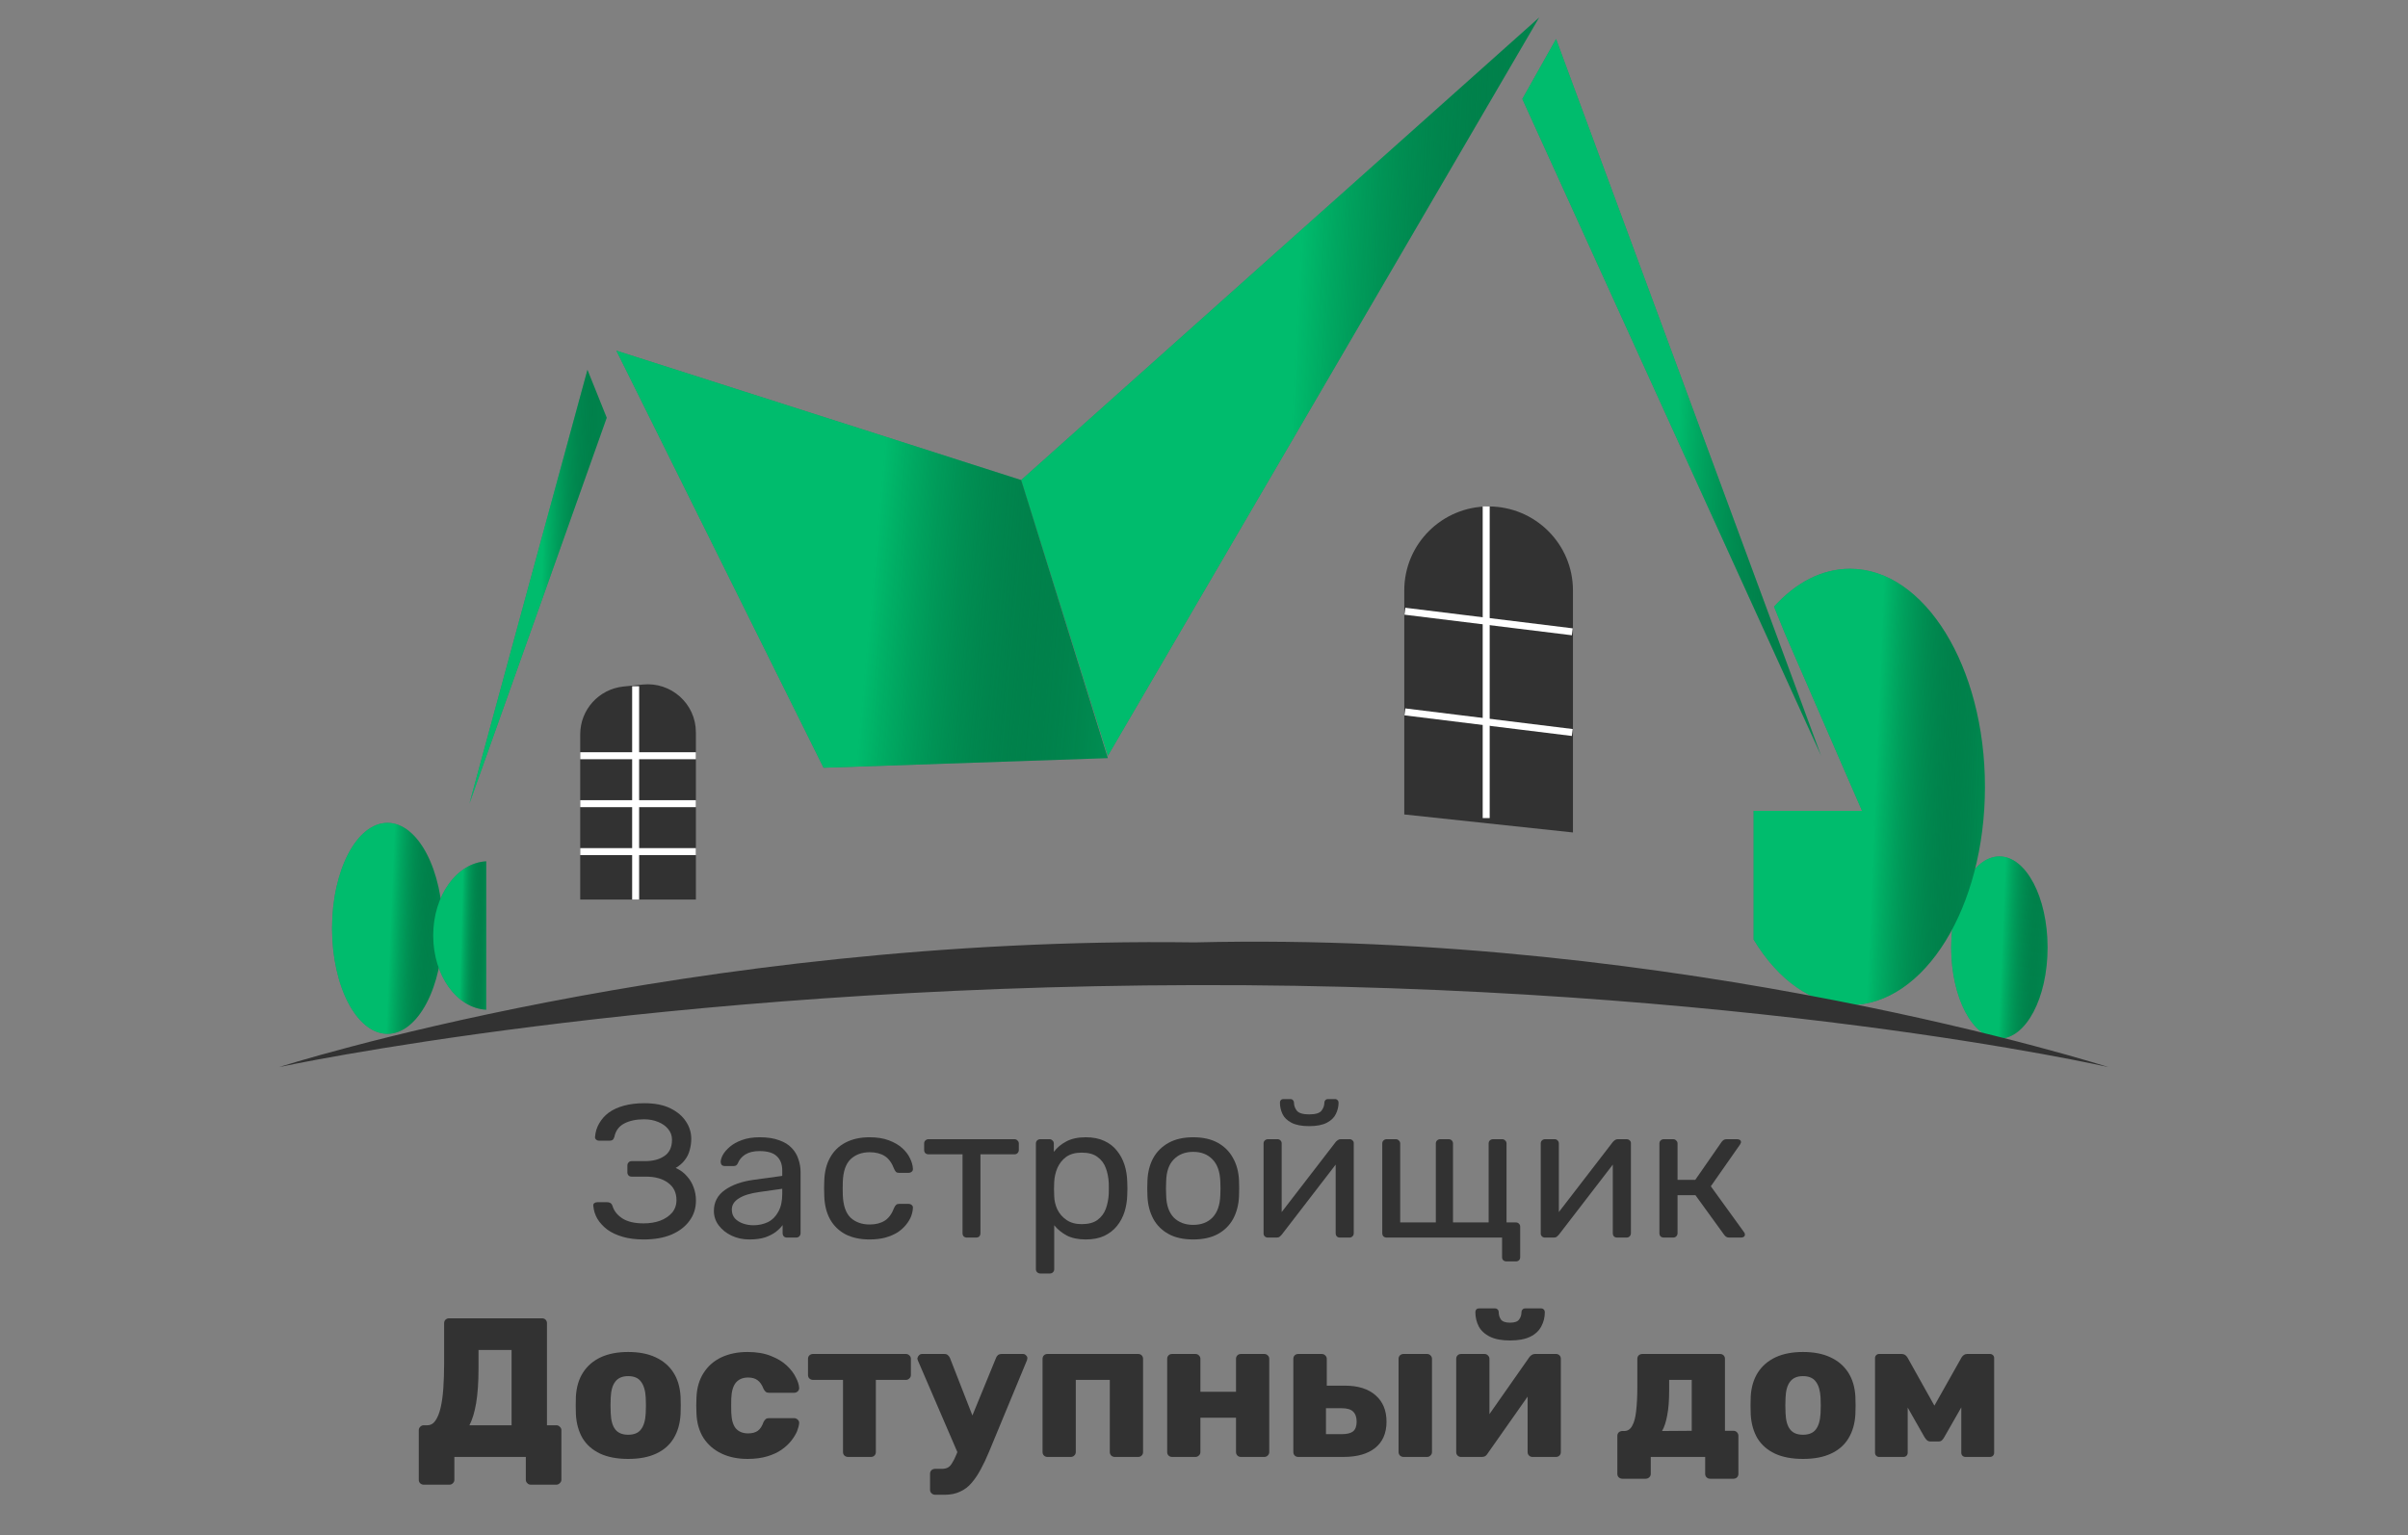 <svg width="69" height="44" viewBox="0 0 69 44" fill="none" xmlns="http://www.w3.org/2000/svg">
<rect x="0" y="0" width="69" height="44" fill="#808080" stroke="none"/>
<g clip-path="url(#clip0_497_21190)">
<path d="M11.103 29.63C11.98 29.63 12.691 28.276 12.691 26.607C12.691 24.937 11.98 23.584 11.103 23.584C10.226 23.584 9.515 24.937 9.515 26.607C9.515 28.276 10.226 29.63 11.103 29.63Z" fill="#008F53"/>
<path d="M11.103 29.63C11.98 29.63 12.691 28.276 12.691 26.607C12.691 24.937 11.98 23.584 11.103 23.584C10.226 23.584 9.515 24.937 9.515 26.607C9.515 28.276 10.226 29.63 11.103 29.63Z" fill="url(#paint0_linear_497_21190)" fill-opacity="0.6"/>
<path d="M57.292 29.767C58.055 29.767 58.673 28.598 58.673 27.157C58.673 25.715 58.055 24.546 57.292 24.546C56.529 24.546 55.911 25.715 55.911 27.157C55.911 28.598 56.529 29.767 57.292 29.767Z" fill="#008F53"/>
<path d="M57.292 29.767C58.055 29.767 58.673 28.598 58.673 27.157C58.673 25.715 58.055 24.546 57.292 24.546C56.529 24.546 55.911 25.715 55.911 27.157C55.911 28.598 56.529 29.767 57.292 29.767Z" fill="url(#paint1_linear_497_21190)" fill-opacity="0.6"/>
<path d="M31.746 21.66L29.261 13.759L44.105 0.5L31.746 21.66Z" fill="#008F53"/>
<path d="M31.746 21.66L29.261 13.759L44.105 0.5L31.746 21.66Z" fill="url(#paint2_linear_497_21190)" fill-opacity="0.6"/>
<path d="M17.662 10.05L29.261 13.759L31.746 21.729L23.599 22.004L17.662 10.05Z" fill="#008F53"/>
<path d="M17.662 10.05L29.261 13.759L31.746 21.729L23.599 22.004L17.662 10.05Z" fill="url(#paint3_linear_497_21190)" fill-opacity="0.6"/>
<path d="M17.386 11.973L16.833 10.599L13.45 23.034L17.386 11.973Z" fill="#008F53"/>
<path d="M17.386 11.973L16.833 10.599L13.45 23.034L17.386 11.973Z" fill="url(#paint4_linear_497_21190)" fill-opacity="0.6"/>
<path d="M43.622 2.836L44.588 1.118L52.183 21.66L43.622 2.836Z" fill="#008F53"/>
<path d="M43.622 2.836L44.588 1.118L52.183 21.66L43.622 2.836Z" fill="url(#paint5_linear_497_21190)" fill-opacity="0.6"/>
<path d="M18.426 19.719L18.426 19.719C19.183 19.641 19.84 20.231 19.84 20.986V25.682H16.726V21.044C16.726 20.392 17.221 19.844 17.874 19.776C17.874 19.776 17.874 19.776 17.874 19.776L18.426 19.719Z" fill="#323232" stroke="#323232" stroke-width="0.2"/>
<path d="M18.214 19.668V25.782" stroke="white" stroke-width="0.2"/>
<path d="M19.94 21.66H16.626" stroke="white" stroke-width="0.2"/>
<path d="M19.94 23.034H16.626" stroke="white" stroke-width="0.2"/>
<path d="M19.94 24.408H16.626" stroke="white" stroke-width="0.2"/>
<path d="M40.239 16.92C40.239 15.592 41.32 14.515 42.655 14.515C43.99 14.515 45.072 15.592 45.072 16.92V23.859L40.239 23.343V16.92Z" fill="#323232"/>
<path d="M45.053 18.108L40.257 17.518" stroke="white" stroke-width="0.2"/>
<path d="M42.586 23.447V14.515" stroke="white" stroke-width="0.2"/>
<path d="M45.053 20.994L40.257 20.403" stroke="white" stroke-width="0.2"/>
<path fill-rule="evenodd" clip-rule="evenodd" d="M51.147 18.157L53.356 23.24H50.25V26.929C50.951 28.087 51.929 28.805 53.011 28.805C55.147 28.805 56.878 26.006 56.878 22.553C56.878 19.101 55.147 16.302 53.011 16.302C52.203 16.302 51.454 16.702 50.834 17.387L51.147 18.157Z" fill="#008F53"/>
<path fill-rule="evenodd" clip-rule="evenodd" d="M51.147 18.157L53.356 23.24H50.25V26.929C50.951 28.087 51.929 28.805 53.011 28.805C55.147 28.805 56.878 26.006 56.878 22.553C56.878 19.101 55.147 16.302 53.011 16.302C52.203 16.302 51.454 16.702 50.834 17.387L51.147 18.157Z" fill="url(#paint6_linear_497_21190)" fill-opacity="0.6"/>
<path fill-rule="evenodd" clip-rule="evenodd" d="M13.933 24.685C13.088 24.734 12.414 25.668 12.414 26.813C12.414 27.958 13.088 28.892 13.933 28.941V24.685Z" fill="#008F53"/>
<path fill-rule="evenodd" clip-rule="evenodd" d="M13.933 24.685C13.088 24.734 12.414 25.668 12.414 26.813C12.414 27.958 13.088 28.892 13.933 28.941V24.685Z" fill="url(#paint7_linear_497_21190)" fill-opacity="0.6"/>
<path d="M34.235 27.01C48.2 26.667 60.412 30.583 60.412 30.583C60.412 30.583 49.953 28.197 34.235 28.234C18.693 28.27 8 30.583 8 30.583C8 30.583 19.745 26.814 34.235 27.01Z" fill="#323232"/>
<path d="M12.142 42.552C12.104 42.552 12.07 42.539 12.04 42.512C12.013 42.486 12 42.452 12 42.41V40.991C12 40.953 12.013 40.921 12.04 40.894C12.07 40.864 12.104 40.849 12.142 40.849H12.244C12.338 40.849 12.416 40.805 12.476 40.718C12.537 40.631 12.586 40.51 12.624 40.355C12.661 40.196 12.688 40.009 12.703 39.793C12.718 39.574 12.726 39.335 12.726 39.078V37.926C12.726 37.884 12.739 37.85 12.765 37.824C12.796 37.797 12.829 37.784 12.867 37.784H15.532C15.573 37.784 15.607 37.797 15.634 37.824C15.66 37.85 15.673 37.884 15.673 37.926V40.849H15.94C15.981 40.849 16.015 40.864 16.042 40.894C16.072 40.921 16.087 40.953 16.087 40.991V42.41C16.087 42.448 16.072 42.48 16.042 42.506C16.015 42.537 15.981 42.552 15.94 42.552H15.209C15.167 42.552 15.133 42.537 15.107 42.506C15.08 42.48 15.067 42.448 15.067 42.41V41.757H13.02V42.41C13.02 42.448 13.007 42.48 12.981 42.506C12.954 42.537 12.92 42.552 12.879 42.552H12.142ZM13.451 40.849H14.659V38.692H13.712V39.209C13.712 39.61 13.689 39.945 13.644 40.213C13.599 40.478 13.534 40.69 13.451 40.849Z" fill="#323232"/>
<path d="M17.999 41.814C17.681 41.814 17.413 41.763 17.194 41.661C16.979 41.559 16.812 41.413 16.695 41.224C16.582 41.031 16.517 40.802 16.502 40.537C16.498 40.461 16.497 40.376 16.497 40.281C16.497 40.183 16.498 40.098 16.502 40.026C16.517 39.757 16.585 39.528 16.706 39.339C16.827 39.15 16.995 39.004 17.211 38.902C17.43 38.8 17.693 38.749 17.999 38.749C18.309 38.749 18.571 38.8 18.787 38.902C19.006 39.004 19.176 39.15 19.297 39.339C19.418 39.528 19.486 39.757 19.501 40.026C19.505 40.098 19.507 40.183 19.507 40.281C19.507 40.376 19.505 40.461 19.501 40.537C19.486 40.802 19.42 41.031 19.303 41.224C19.189 41.413 19.023 41.559 18.804 41.661C18.588 41.763 18.32 41.814 17.999 41.814ZM17.999 41.121C18.169 41.121 18.292 41.07 18.367 40.968C18.447 40.866 18.492 40.713 18.503 40.508C18.507 40.452 18.509 40.376 18.509 40.281C18.509 40.187 18.507 40.111 18.503 40.054C18.492 39.854 18.447 39.702 18.367 39.6C18.292 39.494 18.169 39.441 17.999 39.441C17.833 39.441 17.71 39.494 17.63 39.6C17.551 39.702 17.508 39.854 17.5 40.054C17.496 40.111 17.494 40.187 17.494 40.281C17.494 40.376 17.496 40.452 17.5 40.508C17.508 40.713 17.551 40.866 17.63 40.968C17.71 41.07 17.833 41.121 17.999 41.121Z" fill="#323232"/>
<path d="M21.419 41.814C21.14 41.814 20.892 41.763 20.677 41.661C20.461 41.559 20.289 41.411 20.161 41.218C20.036 41.021 19.968 40.786 19.957 40.514C19.953 40.453 19.951 40.378 19.951 40.287C19.951 40.192 19.953 40.115 19.957 40.054C19.968 39.778 20.036 39.543 20.161 39.35C20.285 39.154 20.456 39.004 20.671 38.902C20.89 38.8 21.14 38.749 21.419 38.749C21.68 38.749 21.903 38.787 22.088 38.862C22.273 38.934 22.424 39.025 22.542 39.135C22.659 39.245 22.746 39.358 22.802 39.475C22.863 39.589 22.895 39.689 22.899 39.776C22.902 39.814 22.889 39.848 22.859 39.878C22.829 39.905 22.795 39.918 22.757 39.918H22.037C21.995 39.918 21.963 39.909 21.941 39.89C21.918 39.871 21.897 39.842 21.878 39.804C21.833 39.687 21.774 39.604 21.703 39.555C21.635 39.506 21.546 39.481 21.436 39.481C21.285 39.481 21.168 39.53 21.085 39.629C21.005 39.727 20.962 39.878 20.954 40.083C20.951 40.234 20.951 40.368 20.954 40.486C20.962 40.694 21.005 40.845 21.085 40.94C21.168 41.034 21.285 41.082 21.436 41.082C21.553 41.082 21.646 41.057 21.714 41.008C21.782 40.959 21.837 40.875 21.878 40.758C21.897 40.72 21.918 40.692 21.941 40.673C21.963 40.654 21.995 40.645 22.037 40.645H22.757C22.795 40.645 22.829 40.66 22.859 40.69C22.889 40.717 22.902 40.749 22.899 40.786C22.895 40.851 22.876 40.926 22.842 41.014C22.808 41.097 22.755 41.186 22.683 41.28C22.611 41.375 22.517 41.464 22.4 41.547C22.287 41.627 22.149 41.691 21.986 41.74C21.823 41.789 21.635 41.814 21.419 41.814Z" fill="#323232"/>
<path d="M24.298 41.757C24.26 41.757 24.226 41.744 24.196 41.717C24.169 41.691 24.156 41.657 24.156 41.615V39.549H23.295C23.257 39.549 23.223 39.536 23.193 39.509C23.166 39.483 23.153 39.449 23.153 39.407V38.947C23.153 38.906 23.166 38.872 23.193 38.845C23.223 38.819 23.257 38.806 23.295 38.806H25.959C25.997 38.806 26.029 38.819 26.055 38.845C26.086 38.872 26.101 38.906 26.101 38.947V39.407C26.101 39.449 26.086 39.483 26.055 39.509C26.029 39.536 25.997 39.549 25.959 39.549H25.097V41.615C25.097 41.657 25.084 41.691 25.058 41.717C25.031 41.744 24.997 41.757 24.956 41.757H24.298Z" fill="#323232"/>
<path d="M26.797 42.841C26.756 42.841 26.72 42.826 26.689 42.796C26.663 42.769 26.65 42.737 26.65 42.699V42.24C26.65 42.198 26.663 42.164 26.689 42.138C26.72 42.111 26.756 42.098 26.797 42.098H26.99C27.062 42.098 27.12 42.084 27.166 42.058C27.211 42.032 27.251 41.988 27.285 41.927C27.323 41.871 27.362 41.791 27.404 41.689L28.538 38.925C28.549 38.891 28.568 38.862 28.594 38.84C28.621 38.817 28.658 38.806 28.707 38.806H29.314C29.348 38.806 29.377 38.819 29.399 38.845C29.426 38.868 29.439 38.895 29.439 38.925C29.439 38.932 29.437 38.944 29.433 38.959C29.433 38.97 29.429 38.983 29.422 38.998L28.345 41.598C28.269 41.784 28.19 41.952 28.107 42.103C28.027 42.255 27.94 42.385 27.846 42.495C27.751 42.609 27.64 42.694 27.511 42.751C27.387 42.811 27.241 42.841 27.075 42.841H26.797ZM27.466 41.695L26.304 38.998C26.293 38.972 26.287 38.949 26.287 38.93C26.294 38.896 26.31 38.868 26.332 38.845C26.355 38.819 26.385 38.806 26.423 38.806H27.058C27.107 38.806 27.143 38.819 27.166 38.845C27.192 38.868 27.211 38.895 27.222 38.925L28.033 41.002L27.466 41.695Z" fill="#323232"/>
<path d="M30.016 41.757C29.974 41.757 29.94 41.744 29.914 41.717C29.887 41.691 29.874 41.657 29.874 41.615V38.947C29.874 38.906 29.887 38.872 29.914 38.845C29.94 38.819 29.974 38.806 30.016 38.806H32.612C32.654 38.806 32.688 38.819 32.714 38.845C32.741 38.872 32.754 38.906 32.754 38.947V41.615C32.754 41.657 32.741 41.691 32.714 41.717C32.688 41.744 32.654 41.757 32.612 41.757H31.943C31.905 41.757 31.871 41.744 31.841 41.717C31.815 41.691 31.801 41.657 31.801 41.615V39.549H30.826V41.615C30.826 41.657 30.811 41.691 30.781 41.717C30.755 41.744 30.723 41.757 30.685 41.757H30.016Z" fill="#323232"/>
<path d="M33.586 41.757C33.545 41.757 33.511 41.744 33.484 41.717C33.458 41.691 33.445 41.657 33.445 41.615V38.947C33.445 38.906 33.458 38.872 33.484 38.845C33.511 38.819 33.545 38.806 33.586 38.806H34.255C34.293 38.806 34.325 38.819 34.352 38.845C34.382 38.872 34.397 38.906 34.397 38.947V39.89H35.417V38.947C35.417 38.906 35.431 38.872 35.457 38.845C35.484 38.819 35.518 38.806 35.559 38.806H36.228C36.266 38.806 36.298 38.819 36.325 38.845C36.355 38.872 36.37 38.906 36.37 38.947V41.615C36.37 41.657 36.355 41.691 36.325 41.717C36.298 41.744 36.266 41.757 36.228 41.757H35.559C35.518 41.757 35.484 41.744 35.457 41.717C35.431 41.691 35.417 41.657 35.417 41.615V40.633H34.397V41.615C34.397 41.657 34.382 41.691 34.352 41.717C34.325 41.744 34.293 41.757 34.255 41.757H33.586Z" fill="#323232"/>
<path d="M37.201 41.757C37.16 41.757 37.126 41.744 37.099 41.717C37.073 41.691 37.06 41.657 37.06 41.615V38.947C37.06 38.906 37.073 38.872 37.099 38.845C37.126 38.819 37.16 38.806 37.201 38.806H37.87C37.912 38.806 37.946 38.819 37.972 38.845C38.003 38.872 38.018 38.906 38.018 38.947V39.714H38.534C38.915 39.714 39.21 39.806 39.418 39.992C39.626 40.173 39.73 40.425 39.73 40.747C39.73 41.076 39.62 41.328 39.401 41.502C39.185 41.672 38.885 41.757 38.5 41.757H37.201ZM37.995 41.104H38.449C38.596 41.104 38.704 41.078 38.772 41.025C38.84 40.968 38.874 40.875 38.874 40.747C38.874 40.618 38.84 40.522 38.772 40.457C38.707 40.393 38.6 40.361 38.449 40.361H37.995V41.104ZM40.217 41.757C40.179 41.757 40.145 41.744 40.115 41.717C40.089 41.691 40.075 41.657 40.075 41.615V38.947C40.075 38.906 40.089 38.872 40.115 38.845C40.145 38.819 40.179 38.806 40.217 38.806H40.892C40.93 38.806 40.962 38.819 40.988 38.845C41.018 38.872 41.033 38.906 41.033 38.947V41.615C41.033 41.657 41.018 41.691 40.988 41.717C40.962 41.744 40.93 41.757 40.892 41.757H40.217Z" fill="#323232"/>
<path d="M41.862 41.757C41.825 41.757 41.793 41.744 41.766 41.717C41.74 41.691 41.727 41.659 41.727 41.621V38.947C41.727 38.906 41.74 38.872 41.766 38.845C41.793 38.819 41.827 38.806 41.868 38.806H42.537C42.575 38.806 42.607 38.819 42.633 38.845C42.664 38.872 42.679 38.906 42.679 38.947V41.019L42.424 40.894L43.824 38.896C43.843 38.87 43.865 38.849 43.892 38.834C43.918 38.815 43.949 38.806 43.983 38.806H44.589C44.627 38.806 44.659 38.819 44.686 38.845C44.712 38.872 44.725 38.904 44.725 38.942V41.615C44.725 41.657 44.712 41.691 44.686 41.717C44.659 41.744 44.625 41.757 44.584 41.757H43.915C43.873 41.757 43.839 41.744 43.813 41.717C43.786 41.691 43.773 41.657 43.773 41.615V39.606L44.034 39.657L42.622 41.666C42.607 41.693 42.586 41.715 42.56 41.734C42.533 41.75 42.501 41.757 42.463 41.757H41.862ZM43.268 38.419C43.034 38.419 42.843 38.384 42.696 38.312C42.548 38.24 42.441 38.141 42.373 38.017C42.309 37.892 42.276 37.755 42.276 37.608C42.276 37.578 42.284 37.553 42.299 37.534C42.318 37.511 42.346 37.5 42.384 37.5H42.838C42.872 37.5 42.898 37.511 42.917 37.534C42.936 37.553 42.945 37.578 42.945 37.608C42.945 37.687 42.966 37.757 43.008 37.818C43.053 37.878 43.14 37.909 43.268 37.909C43.401 37.909 43.488 37.878 43.529 37.818C43.575 37.757 43.597 37.687 43.597 37.608C43.597 37.578 43.607 37.553 43.626 37.534C43.644 37.511 43.671 37.5 43.705 37.5H44.158C44.192 37.5 44.219 37.511 44.238 37.534C44.257 37.553 44.266 37.578 44.266 37.608C44.266 37.755 44.232 37.892 44.164 38.017C44.1 38.141 43.994 38.24 43.847 38.312C43.699 38.384 43.507 38.419 43.268 38.419Z" fill="#323232"/>
<path d="M46.486 42.382C46.448 42.382 46.414 42.368 46.384 42.342C46.357 42.315 46.344 42.281 46.344 42.24V41.156C46.344 41.114 46.357 41.08 46.384 41.053C46.414 41.027 46.448 41.014 46.486 41.014H46.543C46.641 41.014 46.717 40.964 46.769 40.866C46.826 40.768 46.864 40.626 46.883 40.44C46.905 40.251 46.917 40.02 46.917 39.748V38.947C46.917 38.906 46.93 38.872 46.956 38.845C46.987 38.819 47.021 38.806 47.059 38.806H49.286C49.328 38.806 49.362 38.819 49.388 38.845C49.415 38.872 49.428 38.906 49.428 38.947V41.008H49.672C49.713 41.008 49.747 41.023 49.774 41.053C49.8 41.08 49.813 41.112 49.813 41.15V42.24C49.813 42.281 49.8 42.315 49.774 42.342C49.747 42.368 49.713 42.382 49.672 42.382H49.003C48.961 42.382 48.927 42.368 48.901 42.342C48.874 42.315 48.861 42.281 48.861 42.24V41.757H47.302V42.24C47.302 42.281 47.287 42.315 47.257 42.342C47.23 42.368 47.196 42.382 47.155 42.382H46.486ZM47.625 41.014L48.476 41.008V39.549H47.829V39.85C47.829 40.134 47.811 40.372 47.773 40.565C47.739 40.754 47.69 40.904 47.625 41.014Z" fill="#323232"/>
<path d="M51.663 41.814C51.346 41.814 51.077 41.763 50.858 41.661C50.643 41.559 50.476 41.413 50.359 41.224C50.246 41.031 50.181 40.802 50.166 40.537C50.163 40.461 50.161 40.376 50.161 40.281C50.161 40.183 50.163 40.098 50.166 40.026C50.181 39.757 50.25 39.528 50.37 39.339C50.491 39.15 50.66 39.004 50.875 38.902C51.094 38.8 51.357 38.749 51.663 38.749C51.973 38.749 52.236 38.8 52.451 38.902C52.67 39.004 52.84 39.15 52.961 39.339C53.082 39.528 53.15 39.757 53.165 40.026C53.169 40.098 53.171 40.183 53.171 40.281C53.171 40.376 53.169 40.461 53.165 40.537C53.15 40.802 53.084 41.031 52.967 41.224C52.853 41.413 52.687 41.559 52.468 41.661C52.252 41.763 51.984 41.814 51.663 41.814ZM51.663 41.121C51.833 41.121 51.956 41.07 52.032 40.968C52.111 40.866 52.156 40.713 52.167 40.508C52.171 40.452 52.173 40.376 52.173 40.281C52.173 40.187 52.171 40.111 52.167 40.054C52.156 39.854 52.111 39.702 52.032 39.6C51.956 39.494 51.833 39.441 51.663 39.441C51.497 39.441 51.374 39.494 51.294 39.6C51.215 39.702 51.172 39.854 51.164 40.054C51.16 40.111 51.158 40.187 51.158 40.281C51.158 40.376 51.16 40.452 51.164 40.508C51.172 40.713 51.215 40.866 51.294 40.968C51.374 41.07 51.497 41.121 51.663 41.121Z" fill="#323232"/>
<path d="M53.842 41.757C53.812 41.757 53.785 41.746 53.762 41.723C53.74 41.7 53.728 41.672 53.728 41.638V38.919C53.728 38.889 53.74 38.862 53.762 38.84C53.785 38.817 53.812 38.806 53.842 38.806H54.494C54.562 38.806 54.617 38.84 54.658 38.908L55.429 40.287L56.206 38.908C56.247 38.84 56.302 38.806 56.37 38.806H57.022C57.056 38.806 57.084 38.817 57.107 38.84C57.13 38.862 57.141 38.889 57.141 38.919V41.638C57.141 41.672 57.13 41.7 57.107 41.723C57.084 41.746 57.056 41.757 57.022 41.757H56.319C56.285 41.757 56.257 41.746 56.234 41.723C56.211 41.7 56.2 41.672 56.2 41.638V39.788L56.478 39.85L55.712 41.19C55.694 41.224 55.671 41.254 55.645 41.28C55.622 41.303 55.588 41.314 55.542 41.314H55.316C55.278 41.314 55.246 41.303 55.219 41.28C55.193 41.258 55.168 41.227 55.146 41.19L54.403 39.884L54.664 39.827V41.638C54.664 41.672 54.652 41.7 54.63 41.723C54.607 41.746 54.579 41.757 54.545 41.757H53.842Z" fill="#323232"/>
<path d="M18.446 35.524C18.219 35.524 18.018 35.499 17.844 35.448C17.669 35.397 17.522 35.329 17.403 35.242C17.284 35.151 17.189 35.048 17.118 34.933C17.051 34.817 17.012 34.692 17.001 34.559C16.997 34.526 17.006 34.501 17.029 34.483C17.055 34.465 17.084 34.456 17.118 34.456H17.397C17.431 34.456 17.46 34.463 17.486 34.477C17.516 34.492 17.538 34.522 17.553 34.569C17.598 34.714 17.695 34.833 17.844 34.927C17.992 35.018 18.192 35.063 18.441 35.063C18.616 35.063 18.774 35.038 18.915 34.987C19.057 34.933 19.17 34.857 19.256 34.759C19.341 34.658 19.384 34.537 19.384 34.396C19.384 34.183 19.304 34.018 19.144 33.902C18.988 33.783 18.774 33.723 18.502 33.723H18.1C18.063 33.723 18.033 33.713 18.011 33.691C17.989 33.666 17.977 33.635 17.977 33.599V33.409C17.977 33.369 17.989 33.338 18.011 33.317C18.033 33.291 18.063 33.279 18.1 33.279H18.48C18.71 33.279 18.897 33.23 19.038 33.132C19.183 33.035 19.256 32.879 19.256 32.666C19.256 32.547 19.218 32.444 19.144 32.357C19.073 32.27 18.978 32.203 18.859 32.156C18.74 32.106 18.606 32.08 18.457 32.08C18.23 32.08 18.041 32.12 17.888 32.2C17.736 32.279 17.641 32.407 17.604 32.585C17.592 32.624 17.576 32.653 17.553 32.671C17.531 32.686 17.503 32.693 17.47 32.693H17.168C17.135 32.693 17.105 32.682 17.079 32.66C17.057 32.639 17.047 32.612 17.051 32.579C17.062 32.442 17.101 32.315 17.168 32.2C17.235 32.08 17.326 31.977 17.442 31.89C17.561 31.804 17.706 31.737 17.877 31.69C18.048 31.643 18.244 31.619 18.463 31.619C18.765 31.619 19.014 31.668 19.211 31.766C19.408 31.863 19.557 31.99 19.657 32.145C19.758 32.297 19.808 32.462 19.808 32.639C19.808 32.747 19.793 32.854 19.764 32.959C19.738 33.064 19.691 33.159 19.624 33.246C19.561 33.333 19.473 33.409 19.362 33.474C19.496 33.535 19.604 33.615 19.685 33.713C19.771 33.807 19.834 33.913 19.875 34.032C19.92 34.148 19.942 34.273 19.942 34.407C19.942 34.627 19.881 34.821 19.758 34.987C19.639 35.153 19.468 35.285 19.244 35.383C19.021 35.477 18.755 35.524 18.446 35.524Z" fill="#323232"/>
<path d="M21.472 35.524C21.286 35.524 21.117 35.488 20.964 35.415C20.811 35.343 20.689 35.245 20.596 35.123C20.503 35 20.456 34.86 20.456 34.705C20.456 34.456 20.56 34.257 20.769 34.108C20.977 33.96 21.249 33.863 21.584 33.816L22.415 33.702V33.544C22.415 33.371 22.363 33.235 22.259 33.138C22.158 33.04 21.993 32.991 21.762 32.991C21.595 32.991 21.459 33.024 21.355 33.089C21.254 33.154 21.184 33.237 21.143 33.338C21.12 33.393 21.081 33.42 21.025 33.42H20.774C20.733 33.42 20.702 33.409 20.679 33.387C20.661 33.362 20.651 33.333 20.651 33.3C20.651 33.246 20.672 33.179 20.713 33.1C20.758 33.02 20.825 32.943 20.914 32.867C21.003 32.791 21.117 32.727 21.254 32.677C21.396 32.623 21.567 32.595 21.768 32.595C21.991 32.595 22.179 32.624 22.331 32.682C22.484 32.736 22.603 32.811 22.689 32.905C22.778 32.999 22.841 33.105 22.878 33.224C22.919 33.344 22.94 33.465 22.94 33.588V35.345C22.94 35.381 22.927 35.412 22.901 35.437C22.878 35.459 22.849 35.47 22.811 35.47H22.555C22.514 35.47 22.482 35.459 22.46 35.437C22.438 35.412 22.426 35.381 22.426 35.345V35.112C22.378 35.177 22.313 35.242 22.231 35.307C22.149 35.368 22.047 35.421 21.924 35.464C21.801 35.504 21.651 35.524 21.472 35.524ZM21.589 35.117C21.742 35.117 21.881 35.086 22.008 35.025C22.134 34.96 22.233 34.86 22.303 34.727C22.378 34.593 22.415 34.425 22.415 34.222V34.071L21.768 34.163C21.504 34.199 21.305 34.26 21.171 34.347C21.037 34.43 20.97 34.537 20.97 34.667C20.97 34.768 20.999 34.853 21.059 34.922C21.122 34.987 21.2 35.036 21.293 35.068C21.39 35.101 21.489 35.117 21.589 35.117Z" fill="#323232"/>
<path d="M24.914 35.524C24.65 35.524 24.421 35.475 24.228 35.377C24.038 35.276 23.891 35.133 23.787 34.949C23.683 34.761 23.627 34.537 23.619 34.277C23.616 34.222 23.614 34.15 23.614 34.06C23.614 33.969 23.616 33.897 23.619 33.843C23.627 33.582 23.683 33.36 23.787 33.176C23.891 32.988 24.038 32.845 24.228 32.747C24.421 32.646 24.65 32.595 24.914 32.595C25.13 32.595 25.314 32.624 25.467 32.682C25.623 32.74 25.751 32.814 25.852 32.905C25.952 32.995 26.027 33.093 26.075 33.197C26.127 33.302 26.155 33.402 26.159 33.496C26.163 33.532 26.151 33.561 26.125 33.582C26.099 33.604 26.068 33.615 26.03 33.615H25.763C25.725 33.615 25.698 33.608 25.679 33.593C25.66 33.575 25.642 33.546 25.623 33.507C25.556 33.329 25.465 33.205 25.35 33.132C25.234 33.06 25.091 33.024 24.92 33.024C24.697 33.024 24.514 33.091 24.373 33.224C24.235 33.358 24.161 33.573 24.15 33.87C24.146 34 24.146 34.127 24.15 34.249C24.161 34.55 24.235 34.766 24.373 34.9C24.514 35.03 24.697 35.095 24.92 35.095C25.091 35.095 25.234 35.059 25.35 34.987C25.465 34.915 25.556 34.79 25.623 34.613C25.642 34.573 25.66 34.546 25.679 34.532C25.698 34.513 25.725 34.504 25.763 34.504H26.03C26.068 34.504 26.099 34.515 26.125 34.537C26.151 34.559 26.163 34.587 26.159 34.624C26.155 34.7 26.138 34.777 26.109 34.857C26.079 34.936 26.03 35.018 25.963 35.101C25.9 35.18 25.82 35.253 25.724 35.318C25.627 35.379 25.51 35.43 25.372 35.47C25.238 35.506 25.085 35.524 24.914 35.524Z" fill="#323232"/>
<path d="M27.709 35.47C27.672 35.47 27.64 35.459 27.614 35.437C27.592 35.412 27.581 35.381 27.581 35.345V33.084H26.61C26.572 33.084 26.541 33.073 26.515 33.051C26.492 33.026 26.481 32.995 26.481 32.959V32.774C26.481 32.738 26.492 32.709 26.515 32.688C26.541 32.662 26.572 32.65 26.61 32.65H29.065C29.103 32.65 29.132 32.662 29.155 32.688C29.181 32.709 29.194 32.738 29.194 32.774V32.959C29.194 32.995 29.181 33.026 29.155 33.051C29.132 33.073 29.103 33.084 29.065 33.084H28.094V35.345C28.094 35.381 28.083 35.412 28.061 35.437C28.038 35.459 28.007 35.47 27.966 35.47H27.709Z" fill="#323232"/>
<path d="M29.812 36.5C29.774 36.5 29.743 36.487 29.717 36.462C29.695 36.44 29.683 36.411 29.683 36.375V32.774C29.683 32.738 29.695 32.709 29.717 32.688C29.743 32.662 29.774 32.65 29.812 32.65H30.068C30.106 32.65 30.135 32.662 30.158 32.688C30.184 32.709 30.197 32.738 30.197 32.774V33.013C30.286 32.894 30.405 32.794 30.554 32.715C30.703 32.635 30.889 32.595 31.112 32.595C31.32 32.595 31.497 32.63 31.642 32.699C31.791 32.767 31.912 32.861 32.005 32.98C32.102 33.1 32.174 33.235 32.223 33.387C32.271 33.539 32.297 33.702 32.301 33.875C32.305 33.933 32.306 33.995 32.306 34.06C32.306 34.125 32.305 34.186 32.301 34.244C32.297 34.414 32.271 34.577 32.223 34.732C32.174 34.884 32.102 35.02 32.005 35.139C31.912 35.255 31.791 35.349 31.642 35.421C31.497 35.489 31.32 35.524 31.112 35.524C30.896 35.524 30.714 35.486 30.565 35.41C30.42 35.33 30.301 35.233 30.208 35.117V36.375C30.208 36.411 30.197 36.44 30.174 36.462C30.152 36.487 30.12 36.5 30.08 36.5H29.812ZM30.995 35.085C31.188 35.085 31.339 35.045 31.447 34.965C31.559 34.882 31.639 34.776 31.687 34.645C31.735 34.512 31.763 34.369 31.771 34.217C31.774 34.112 31.774 34.007 31.771 33.902C31.763 33.751 31.735 33.609 31.687 33.479C31.639 33.346 31.559 33.239 31.447 33.159C31.339 33.076 31.188 33.035 30.995 33.035C30.813 33.035 30.664 33.076 30.548 33.159C30.437 33.243 30.353 33.349 30.297 33.479C30.245 33.606 30.215 33.736 30.208 33.87C30.204 33.928 30.202 33.996 30.202 34.076C30.202 34.156 30.204 34.226 30.208 34.287C30.212 34.414 30.241 34.539 30.297 34.662C30.357 34.785 30.444 34.886 30.56 34.965C30.675 35.045 30.82 35.085 30.995 35.085Z" fill="#323232"/>
<path d="M34.191 35.524C33.908 35.524 33.672 35.471 33.483 35.367C33.293 35.262 33.148 35.117 33.047 34.933C32.947 34.745 32.891 34.532 32.88 34.293C32.876 34.231 32.874 34.154 32.874 34.06C32.874 33.962 32.876 33.884 32.88 33.827C32.891 33.584 32.947 33.371 33.047 33.187C33.151 33.002 33.298 32.858 33.488 32.753C33.678 32.648 33.912 32.595 34.191 32.595C34.47 32.595 34.705 32.648 34.895 32.753C35.084 32.858 35.229 33.002 35.33 33.187C35.434 33.371 35.492 33.584 35.503 33.827C35.507 33.884 35.508 33.962 35.508 34.06C35.508 34.154 35.507 34.231 35.503 34.293C35.492 34.532 35.436 34.745 35.336 34.933C35.235 35.117 35.09 35.262 34.9 35.367C34.71 35.471 34.474 35.524 34.191 35.524ZM34.191 35.106C34.422 35.106 34.606 35.036 34.744 34.895C34.882 34.75 34.956 34.541 34.967 34.266C34.971 34.212 34.973 34.143 34.973 34.06C34.973 33.977 34.971 33.908 34.967 33.854C34.956 33.579 34.882 33.371 34.744 33.23C34.606 33.085 34.422 33.013 34.191 33.013C33.961 33.013 33.775 33.085 33.633 33.23C33.495 33.371 33.423 33.579 33.416 33.854C33.412 33.908 33.41 33.977 33.41 34.06C33.41 34.143 33.412 34.212 33.416 34.266C33.423 34.541 33.495 34.75 33.633 34.895C33.775 35.036 33.961 35.106 34.191 35.106Z" fill="#323232"/>
<path d="M36.33 35.47C36.297 35.47 36.267 35.459 36.241 35.437C36.218 35.412 36.207 35.385 36.207 35.356V32.774C36.207 32.738 36.218 32.709 36.241 32.688C36.267 32.662 36.298 32.65 36.336 32.65H36.604C36.641 32.65 36.671 32.662 36.693 32.688C36.715 32.709 36.726 32.738 36.726 32.774V35.074L36.581 34.927L38.273 32.731C38.291 32.709 38.312 32.691 38.334 32.677C38.356 32.659 38.384 32.65 38.418 32.65H38.674C38.704 32.65 38.73 32.66 38.752 32.682C38.779 32.704 38.791 32.729 38.791 32.758V35.345C38.791 35.381 38.779 35.412 38.752 35.437C38.73 35.459 38.7 35.47 38.663 35.47H38.401C38.36 35.47 38.328 35.459 38.306 35.437C38.284 35.412 38.273 35.381 38.273 35.345V33.181L38.429 33.176L36.726 35.388C36.712 35.406 36.693 35.424 36.671 35.443C36.648 35.461 36.618 35.47 36.581 35.47H36.33ZM37.513 32.276C37.298 32.276 37.128 32.243 37.005 32.178C36.883 32.113 36.797 32.03 36.749 31.928C36.7 31.824 36.676 31.715 36.676 31.603C36.676 31.574 36.684 31.551 36.699 31.532C36.717 31.511 36.745 31.5 36.782 31.5H36.972C37.005 31.5 37.032 31.511 37.05 31.532C37.069 31.551 37.078 31.574 37.078 31.603C37.078 31.686 37.106 31.764 37.162 31.836C37.221 31.905 37.339 31.939 37.513 31.939C37.692 31.939 37.809 31.905 37.865 31.836C37.921 31.764 37.949 31.686 37.949 31.603C37.949 31.574 37.958 31.551 37.977 31.532C37.995 31.511 38.021 31.5 38.055 31.5H38.25C38.284 31.5 38.31 31.511 38.328 31.532C38.347 31.551 38.356 31.574 38.356 31.603C38.356 31.715 38.33 31.824 38.278 31.928C38.23 32.03 38.144 32.113 38.021 32.178C37.898 32.243 37.729 32.276 37.513 32.276Z" fill="#323232"/>
<path d="M43.169 36.153C43.132 36.153 43.1 36.142 43.075 36.12C43.052 36.099 43.041 36.068 43.041 36.028V35.47H39.737C39.7 35.47 39.668 35.459 39.642 35.437C39.62 35.412 39.608 35.381 39.608 35.345V32.774C39.608 32.738 39.62 32.709 39.642 32.688C39.668 32.662 39.7 32.65 39.737 32.65H39.994C40.031 32.65 40.061 32.662 40.083 32.688C40.109 32.709 40.122 32.738 40.122 32.774V35.036H41.143V32.774C41.143 32.738 41.154 32.709 41.177 32.688C41.203 32.662 41.234 32.65 41.272 32.65H41.506C41.547 32.65 41.579 32.662 41.601 32.688C41.623 32.709 41.635 32.738 41.635 32.774V35.036H42.656V32.774C42.656 32.738 42.667 32.709 42.689 32.688C42.715 32.662 42.747 32.65 42.784 32.65H43.041C43.078 32.65 43.108 32.662 43.13 32.688C43.156 32.709 43.169 32.738 43.169 32.774V35.036H43.437C43.474 35.036 43.504 35.048 43.526 35.074C43.549 35.095 43.56 35.124 43.56 35.16V36.028C43.56 36.068 43.549 36.099 43.526 36.12C43.504 36.142 43.474 36.153 43.437 36.153H43.169Z" fill="#323232"/>
<path d="M44.272 35.47C44.238 35.47 44.208 35.459 44.182 35.437C44.16 35.412 44.149 35.385 44.149 35.356V32.774C44.149 32.738 44.16 32.709 44.182 32.688C44.208 32.662 44.24 32.65 44.277 32.65H44.545C44.582 32.65 44.612 32.662 44.634 32.688C44.657 32.709 44.668 32.738 44.668 32.774V35.074L44.523 34.927L46.214 32.731C46.232 32.709 46.253 32.691 46.275 32.677C46.297 32.659 46.325 32.65 46.359 32.65H46.616C46.645 32.65 46.672 32.66 46.694 32.682C46.72 32.704 46.733 32.729 46.733 32.758V35.345C46.733 35.381 46.72 35.412 46.694 35.437C46.672 35.459 46.642 35.47 46.605 35.47H46.342C46.301 35.47 46.27 35.459 46.247 35.437C46.225 35.412 46.214 35.381 46.214 35.345V33.181L46.37 33.176L44.668 35.388C44.653 35.406 44.634 35.424 44.612 35.443C44.59 35.461 44.56 35.47 44.523 35.47H44.272Z" fill="#323232"/>
<path d="M47.678 35.47C47.641 35.47 47.609 35.459 47.583 35.437C47.561 35.412 47.55 35.381 47.55 35.345V32.774C47.55 32.738 47.561 32.709 47.583 32.688C47.609 32.662 47.641 32.65 47.678 32.65H47.941C47.978 32.65 48.008 32.662 48.03 32.688C48.056 32.709 48.069 32.738 48.069 32.774V33.816H48.577L49.33 32.731C49.349 32.706 49.369 32.686 49.392 32.671C49.414 32.657 49.444 32.65 49.481 32.65H49.771C49.805 32.65 49.833 32.657 49.855 32.671C49.877 32.686 49.888 32.708 49.888 32.736C49.888 32.744 49.885 32.755 49.877 32.769C49.873 32.78 49.868 32.791 49.861 32.801L49.023 34L49.972 35.312C49.991 35.334 50 35.358 50 35.383C50 35.412 49.989 35.434 49.967 35.448C49.948 35.462 49.922 35.47 49.888 35.47H49.548C49.514 35.47 49.486 35.462 49.464 35.448C49.442 35.434 49.421 35.414 49.403 35.388L48.582 34.255H48.069V35.345C48.069 35.381 48.056 35.412 48.03 35.437C48.008 35.459 47.978 35.47 47.941 35.47H47.678Z" fill="#323232"/>
</g>
<defs>
<linearGradient id="paint0_linear_497_21190" x1="11.168" y1="26.607" x2="12.809" y2="26.673" gradientUnits="userSpaceOnUse">
<stop offset="0.009" stop-color="#00DA7E"/>
<stop offset="1" stop-opacity="0"/>
</linearGradient>
<linearGradient id="paint1_linear_497_21190" x1="57.349" y1="27.157" x2="58.776" y2="27.214" gradientUnits="userSpaceOnUse">
<stop offset="0.009" stop-color="#00DA7E"/>
<stop offset="1" stop-opacity="0"/>
</linearGradient>
<linearGradient id="paint2_linear_497_21190" x1="36.988" y1="11.08" x2="44.65" y2="11.491" gradientUnits="userSpaceOnUse">
<stop offset="0.009" stop-color="#00DA7E"/>
<stop offset="1" stop-opacity="0"/>
</linearGradient>
<linearGradient id="paint3_linear_497_21190" x1="24.994" y1="16.027" x2="32.225" y2="16.677" gradientUnits="userSpaceOnUse">
<stop offset="0.009" stop-color="#00DA7E"/>
<stop offset="1" stop-opacity="0"/>
</linearGradient>
<linearGradient id="paint4_linear_497_21190" x1="15.499" y1="16.817" x2="17.535" y2="16.866" gradientUnits="userSpaceOnUse">
<stop offset="0.009" stop-color="#00DA7E"/>
<stop offset="1" stop-opacity="0"/>
</linearGradient>
<linearGradient id="paint5_linear_497_21190" x1="48.078" y1="11.389" x2="52.505" y2="11.53" gradientUnits="userSpaceOnUse">
<stop offset="0.009" stop-color="#00DA7E"/>
<stop offset="1" stop-opacity="0"/>
</linearGradient>
<linearGradient id="paint6_linear_497_21190" x1="53.7" y1="22.553" x2="57.125" y2="22.692" gradientUnits="userSpaceOnUse">
<stop offset="0.009" stop-color="#00DA7E"/>
<stop offset="1" stop-opacity="0"/>
</linearGradient>
<linearGradient id="paint7_linear_497_21190" x1="13.205" y1="26.813" x2="13.991" y2="26.834" gradientUnits="userSpaceOnUse">
<stop offset="0.009" stop-color="#00DA7E"/>
<stop offset="1" stop-opacity="0"/>
</linearGradient>
<clipPath id="clip0_497_21190">
<rect width="69" height="43" fill="white" transform="translate(0 0.5)"/>
</clipPath>
</defs>
</svg>
